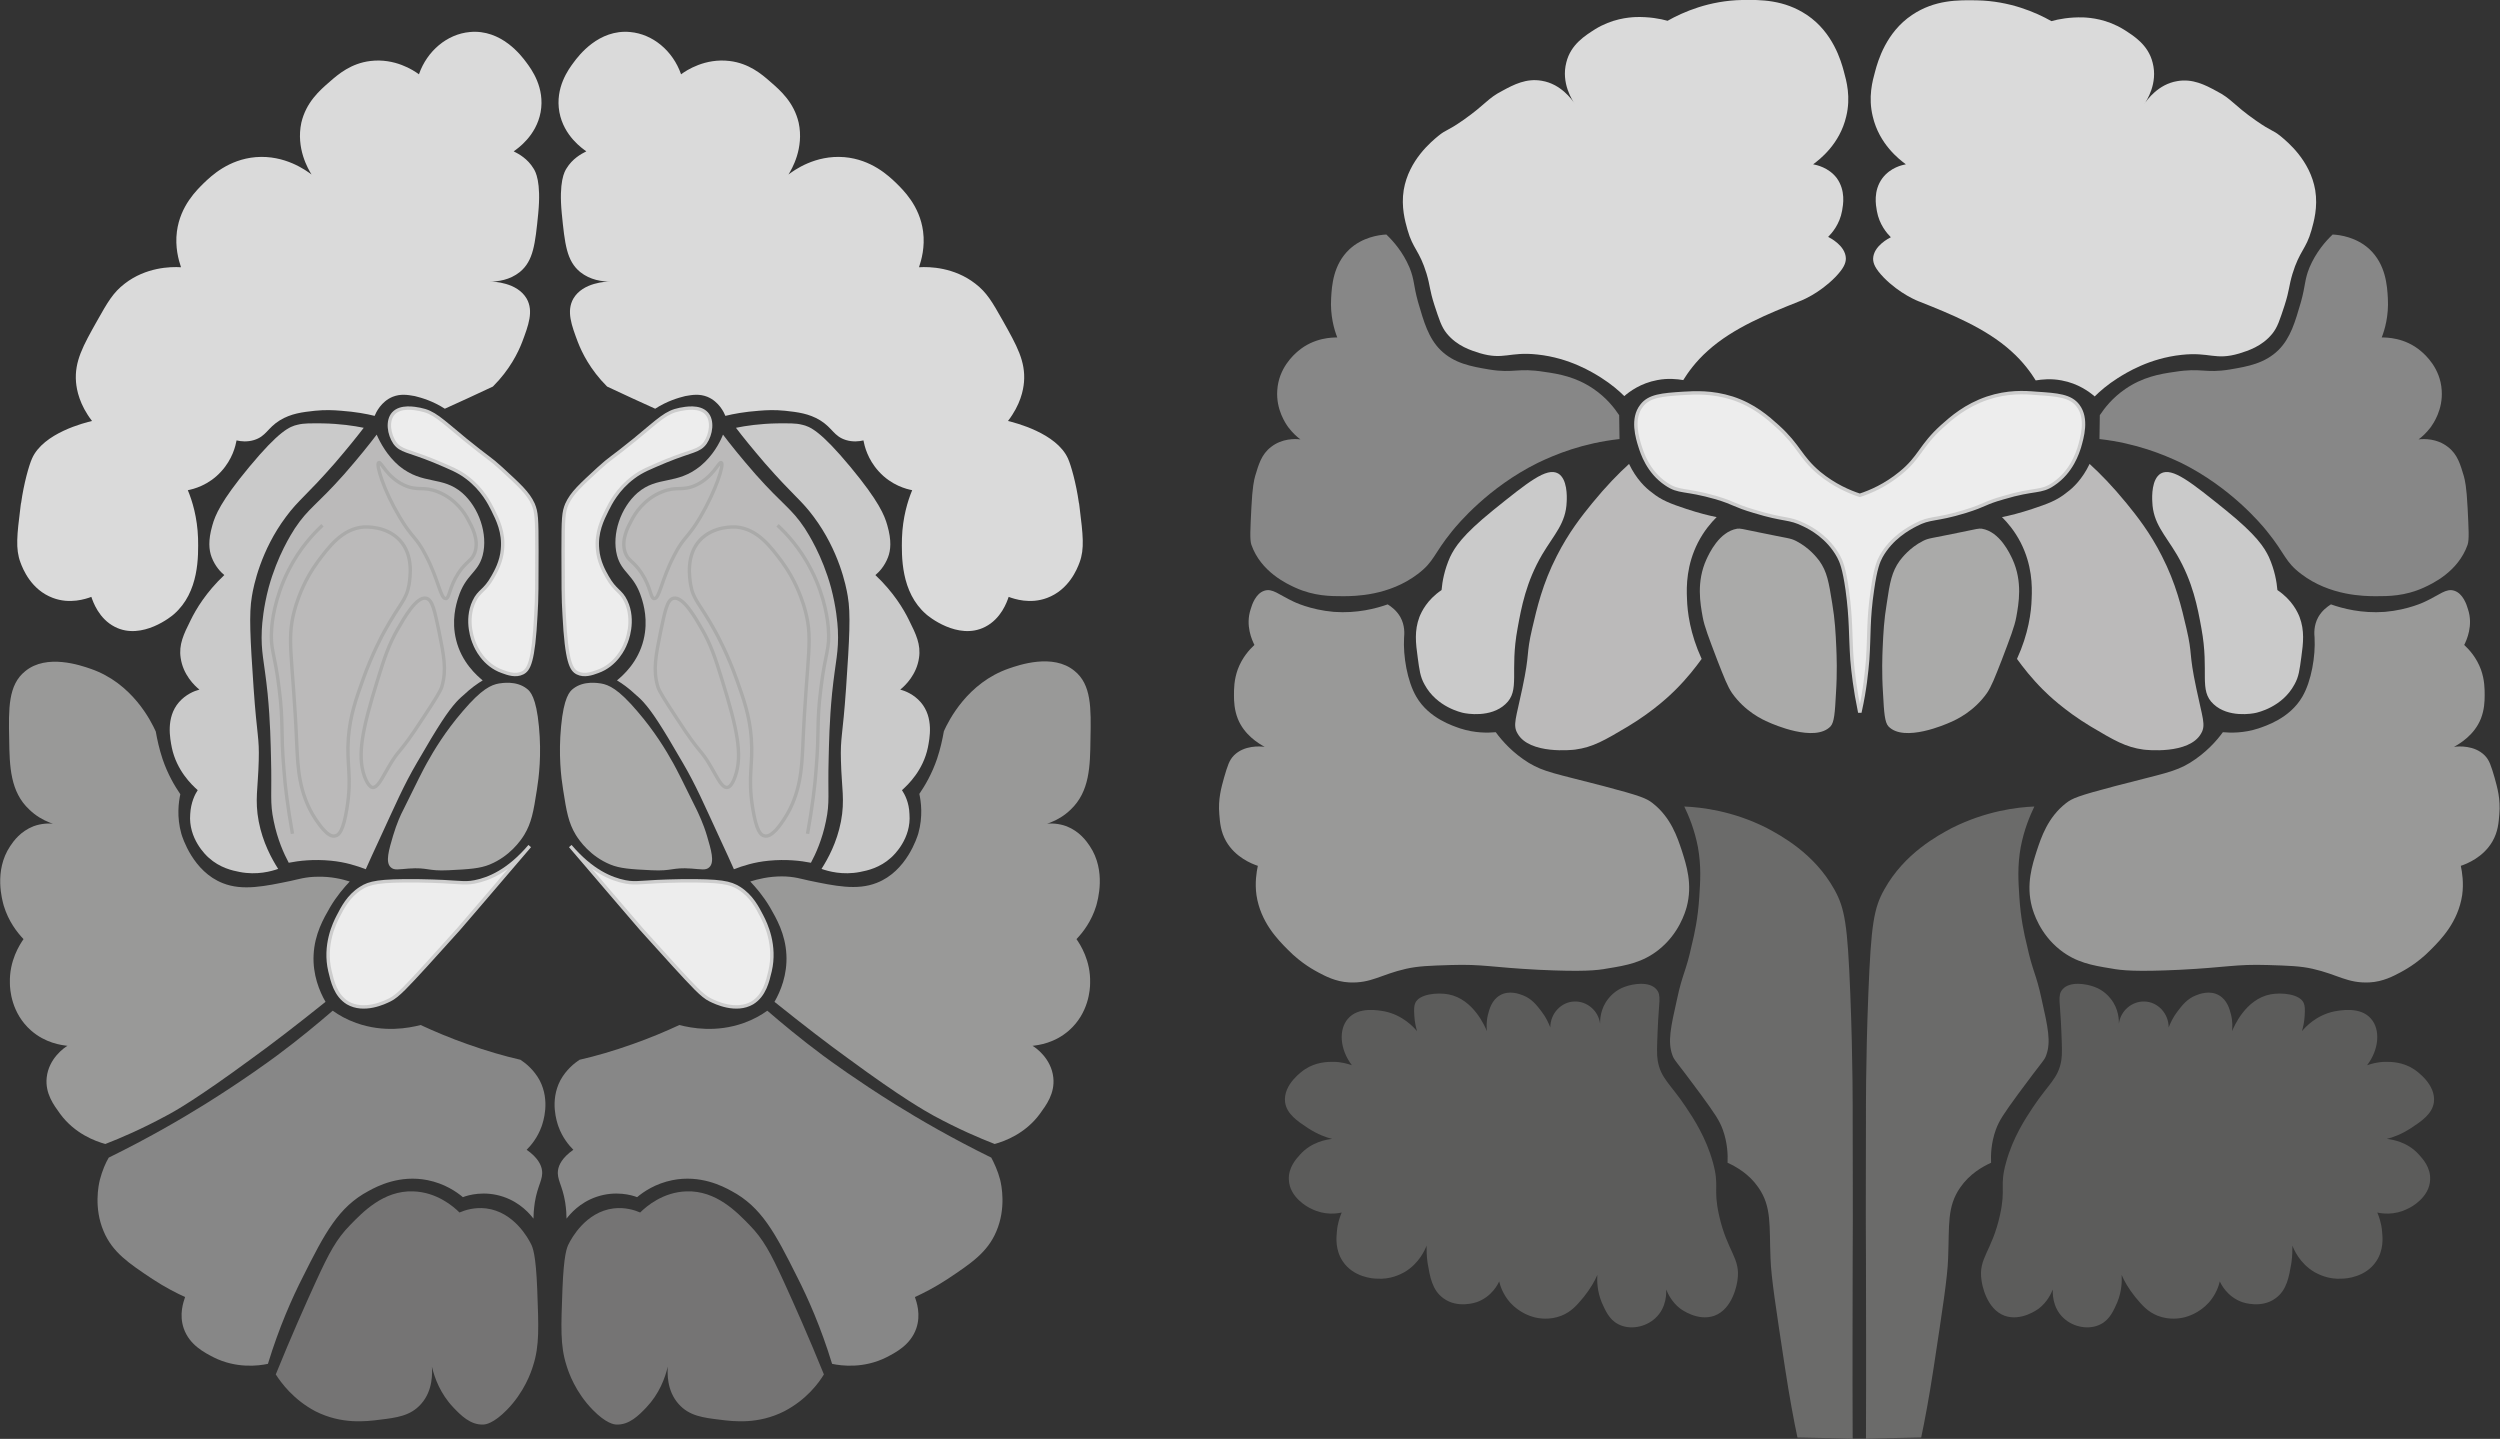 <?xml version="1.0" encoding="utf-8"?>
<!-- Generator: Adobe Illustrator 27.0.0, SVG Export Plug-In . SVG Version: 6.00 Build 0)  -->
<svg version="1.1" xmlns="http://www.w3.org/2000/svg" xmlns:xlink="http://www.w3.org/1999/xlink" x="0px" y="0px"
	viewBox="0 0 733.4 422.1" enable-background="new 0 0 733.4 422.1" xml:space="preserve">
	<rect x="0" y="0" width="733.4" height="422.1" fill="#333333" stroke="none"/>
	<g id="leftCerebellum">
		<path fill="#5C5C5B" d="M604.7,302.1c-0.3-8.2-1.2-10.1,0.4-11.9c2.1-2.4,6.9-1.6,9.3-0.7c2.8,1,4.3,2.9,4.8,3.5
		c2.4,3,2.4,6.3,2.4,7.3c0.5-3.8,3.8-6.6,7.5-6.5c3.9,0.1,7.1,3.5,7.1,7.6c0.5-1.2,1.2-2.9,2.6-4.7c1.3-1.7,2.8-3.7,5.4-4.7
		c1-0.4,4.1-1.6,6.8,0c2.4,1.4,3.1,4.1,3.5,5.7c0.5,2,0.4,3.7,0.3,4.8c0.5-1.2,3.9-9.4,11.3-10.8c3.3-0.6,8.5-0.1,9.7,2.5
		c0.4,0.9,0.4,1.9,0.3,3.7c-0.1,2-0.5,3.5-0.8,4.6c1-1.2,4.2-4.7,9.5-5.8c1.8-0.3,7.7-1.5,10.8,2.2c2.7,3.1,2.4,8.9-1.2,13.6
		c1.2-0.4,3.1-1,5.5-1c1.5,0,5,0,8.3,2.2c0.6,0.4,6.5,4.4,5.8,9.7c-0.5,3.4-3.6,5.5-6.8,7.6c-2.8,1.8-5.3,2.7-7,3.1
		c1.5,0.2,6,0.8,9.4,4.6c1.1,1.2,3.5,3.8,3.3,7.4c-0.2,5.1-5.4,8-6.6,8.5c-3.9,2-7.6,1.4-8.9,1.1c0.5,1.2,1.2,3.1,1.4,5.5
		c0.2,1.9,0.5,5.5-1.7,8.8c-3.1,4.7-8.9,5.1-10,5.1c-4,0.3-7-1.3-8.1-1.9c-4.4-2.6-6.1-6.7-6.5-7.8c0,1.2,0,3-0.3,5.1
		c-0.7,4-1.3,8-4.7,10.4c-4.1,3-9.4,1.2-9.7,1.1c-4.5-1.6-6.3-5.4-6.6-6.1c-0.3,1.3-1.1,3.8-3.2,6.2c-2.9,3.2-6.3,4.1-7,4.3
		c-1.5,0.4-4.6,0.9-8-0.4c-3-1.2-4.6-3.1-6.6-5.5c-2-2.5-3.3-4.8-4-6.5c0.1,1.7,0.1,4.7-1.3,8.1c-1,2.2-2.1,5-4.9,6.4
		c-3.3,1.7-7.9,0.9-10.8-1.8c-3.5-3.2-3.2-7.7-3.2-8.4c-0.5,1.2-1.6,3.6-4,5.5c-0.4,0.3-5.2,3.9-10.1,2.2c-5.5-2-6.7-9.5-6.8-10.4
		c-1-6.6,3-8.3,5.4-19.1c1.8-8.1-0.2-8.3,1.8-15.5c2-7.3,5.7-12.9,7.9-16.2c4.6-6.9,7.4-8.4,8.3-13.7
		C605,309.3,604.9,306.9,604.7,302.1z" />
	</g>
	<g id="rightCerebellum">
		<path fill="#5C5C5B" d="M486.3,302.1c0.3-8.2,1.2-10.1-0.4-11.9c-2.1-2.4-6.9-1.6-9.3-0.7c-2.8,1-4.3,2.9-4.8,3.5
		c-2.4,3-2.4,6.3-2.4,7.3c-0.5-3.8-3.8-6.6-7.5-6.5c-3.9,0.1-7.1,3.5-7.1,7.6c-0.5-1.2-1.2-2.9-2.6-4.7c-1.3-1.7-2.8-3.7-5.4-4.7
		c-1-0.4-4.1-1.6-6.8,0c-2.4,1.4-3.1,4.1-3.5,5.7c-0.5,2-0.4,3.7-0.3,4.8c-0.5-1.2-3.9-9.4-11.3-10.8c-3.3-0.6-8.5-0.1-9.7,2.5
		c-0.4,0.9-0.4,1.9-0.3,3.7c0.1,2,0.5,3.5,0.8,4.6c-1-1.2-4.2-4.7-9.5-5.8c-1.8-0.3-7.7-1.5-10.8,2.2c-2.7,3.1-2.4,8.9,1.2,13.6
		c-1.2-0.4-3.1-1-5.5-1c-1.5,0-5,0-8.3,2.2c-0.6,0.4-6.5,4.4-5.8,9.7c0.5,3.4,3.6,5.5,6.8,7.6c2.8,1.8,5.3,2.7,7,3.1
		c-1.5,0.2-6,0.8-9.4,4.6c-1.1,1.2-3.5,3.8-3.3,7.4c0.2,5.1,5.4,8,6.6,8.5c3.9,2,7.6,1.4,8.9,1.1c-0.5,1.2-1.2,3.1-1.4,5.5
		c-0.2,1.9-0.5,5.5,1.7,8.8c3.1,4.7,8.9,5.1,10,5.1c4,0.3,7-1.3,8.1-1.9c4.4-2.6,6.1-6.7,6.5-7.8c0,1.2,0,3,0.3,5.1
		c0.7,4,1.3,8,4.7,10.4c4.1,3,9.4,1.2,9.7,1.1c4.5-1.6,6.3-5.4,6.6-6.1c0.3,1.3,1.1,3.8,3.2,6.2c2.9,3.2,6.3,4.1,7,4.3
		c1.5,0.4,4.6,0.9,8-0.4c3-1.2,4.6-3.1,6.6-5.5c2-2.5,3.3-4.8,4-6.5c-0.1,1.7-0.1,4.7,1.3,8.1c1,2.2,2.1,5,4.9,6.4
		c3.3,1.7,7.9,0.9,10.8-1.8c3.5-3.2,3.2-7.7,3.2-8.4c0.5,1.2,1.6,3.6,4,5.5c0.4,0.3,5.2,3.9,10.1,2.2c5.5-2,6.7-9.5,6.8-10.4
		c1-6.6-3-8.3-5.4-19.1c-1.8-8.1,0.2-8.3-1.8-15.5c-2-7.3-5.7-12.9-7.9-16.2c-4.6-6.9-7.4-8.4-8.3-13.7
		C486,309.3,486.1,306.9,486.3,302.1z" />
	</g>
	<g id="leftBrainstem">
		<path fill="#6B6B6A" d="M596.8,236.6c-1.3,2.7-3,6.7-4,11.9c-1,5.6-0.7,10-0.4,14.7c0.4,6.2,1.4,10.8,2.2,14
		c1.7,7.9,2.7,8.3,4.3,15.8c1.9,8.4,2.8,12.6,1.4,16.5c-0.6,1.7-0.8,1.3-8.3,11.5c-4.3,5.9-5.5,7.7-6.5,10.4
		c-1.4,3.9-1.5,7.4-1.4,9.7c-2.6,1.2-6.3,3.3-9,7.2c-4,5.7-3.2,11.1-3.6,20.9c-0.2,5.7-1.6,14.6-4.3,32.4
		c-1.3,8.5-2.6,15.4-3.6,20.1c-5.4,0.1-10.8,0.2-16.2,0.4c0.1-22.2,0-40.3,0-52.9c-0.1-13.9,0-27.8,0-41.7c0-0.4-0.1-15.8,0.7-36
		c0.8-20.3,1.6-25.1,4.7-30.6c5.9-10.6,15.7-15.8,19.8-18C582.6,237.9,591.7,236.8,596.8,236.6z" />
	</g>
	<g id="rightBrainstem">
		<path fill="#6B6B6A" d="M494.1,236.6c1.3,2.7,3,6.7,4,11.9c1,5.6,0.7,10,0.4,14.7c-0.4,6.2-1.4,10.8-2.2,14
		c-1.7,7.9-2.7,8.3-4.3,15.8c-1.9,8.4-2.8,12.6-1.4,16.5c0.6,1.7,0.8,1.3,8.3,11.5c4.3,5.9,5.5,7.7,6.5,10.4
		c1.4,3.9,1.5,7.4,1.4,9.7c2.6,1.2,6.3,3.3,9,7.2c4,5.7,3.2,11.1,3.6,20.9c0.2,5.7,1.6,14.6,4.3,32.4c1.3,8.5,2.6,15.4,3.6,20.1
		c5.4,0.1,10.8,0.2,16.2,0.4c-0.1-22.2,0-40.3,0-52.9c0.1-13.9,0-27.8,0-41.7c0-0.4,0.1-15.8-0.7-36c-0.8-20.3-1.6-25.1-4.7-30.6
		c-5.9-10.6-15.7-15.8-19.8-18C508.4,237.9,499.2,236.8,494.1,236.6z" />
	</g>
	<g id="leftThalamus">
		<path fill="#AAAAA9" d="M557.3,164.5c0.7-0.9,2.9-3.8,6.8-5.8c1.8-0.9,2.2-0.7,10.8-2.5c5.3-1.1,5.5-1.2,6.5-1.1
		c5.3,0.9,8.2,7.3,9,9c3,6.6,1.8,13,1.1,16.9c-0.5,2.8-1.8,6.1-4.3,12.7c-2,5.1-3,7.7-4.3,9.6c-3.8,5.4-8.9,7.8-10.8,8.6
		c-1.1,0.5-13.5,6-18.1,1.2c-1.1-1.2-1.3-4-1.6-9.7c-0.4-6.2-0.2-11-0.1-13.4c0.2-4.5,0.4-8.2,1.2-13
		C554.4,170.8,555,167.7,557.3,164.5z" />
		<path fill="#AAAAA9" d="M204.5,237.8c-4-8.2-6.1-12.3-7-13.9c-2.1-3.8-5.5-9.4-10.5-15.2c-5.6-6.6-8.4-7.8-10.7-8.2
		c-0.8-0.1-5-0.9-8.1,1.5c-1.1,0.8-2.8,2.6-3.6,11.1c-0.8,8.3,0,14.9,0.6,18.6c1,6.5,1.6,9.7,3.7,13.2c1.1,1.8,4.3,6.3,10.1,8.7
		c2.9,1.2,6,1.4,12.2,1.7c6.1,0.3,6-0.9,11.6-0.5c2.9,0.2,4.3,0.6,5.3-0.4c1.6-1.5,0.5-5.1-0.7-9.2
		C206.3,241.5,204.9,238.7,204.5,237.8z" />
	</g>
	<g id="rightThalamus">
		<path fill="#AAAAA9" d="M118.2,237.8c4-8.2,6.1-12.3,7-13.9c2.1-3.8,5.5-9.4,10.5-15.2c5.6-6.6,8.4-7.8,10.7-8.2
		c0.8-0.1,5-0.9,8.1,1.5c1.1,0.8,2.8,2.6,3.6,11.1c0.8,8.3,0,14.9-0.6,18.6c-1,6.5-1.6,9.7-3.7,13.2c-1.1,1.8-4.3,6.3-10.1,8.7
		c-2.9,1.2-6,1.4-12.2,1.7c-6.1,0.3-6-0.9-11.6-0.5c-2.9,0.2-4.3,0.6-5.3-0.4c-1.6-1.5-0.5-5.1,0.7-9.2
		C116.4,241.5,117.7,238.7,118.2,237.8z" />
		<path fill="#AAAAA9" d="M533.7,164.5c-0.7-0.9-2.9-3.8-6.8-5.8c-1.8-0.9-2.2-0.7-10.8-2.5c-5.3-1.1-5.5-1.2-6.5-1.1
		c-5.3,0.9-8.2,7.3-9,9c-3,6.6-1.8,13-1.1,16.9c0.5,2.8,1.8,6.1,4.3,12.7c2,5.1,3,7.7,4.3,9.6c3.8,5.4,8.9,7.8,10.8,8.6
		c1.1,0.5,13.5,6,18.1,1.2c1.1-1.2,1.3-4,1.6-9.7c0.4-6.2,0.2-11,0.1-13.4c-0.2-4.5-0.4-8.2-1.2-13
		C536.5,170.8,536,167.7,533.7,164.5z" />
	</g>
	<g id="leftBasalganglia">
		<path fill="#BBBABA" d="M613,136.1c3,2.7,6.8,6.6,10.8,11.5c3.1,3.8,6.9,8.6,10.4,15.5c4.2,8.2,5.8,15.2,7.2,21.2
		c1.9,8.1,0.6,6.8,2.9,17.6c1.8,8.7,2.9,10.8,1.4,13.3c-3.5,6.2-16.2,4.8-16.9,4.7c-5.2-0.7-8.6-2.7-15.5-6.8
		c-7.8-4.7-12.6-9.4-14-10.8c-3.3-3.3-5.8-6.5-7.6-9c3.4-7.4,4.2-13.8,4.3-17.6c0.2-3.9,0.1-10-3.2-16.5c-1.8-3.5-3.9-5.9-5.5-7.5
		c2.1-0.4,5.3-1.2,8.9-2.4c4.5-1.5,7.3-2.5,10.2-4.9C608.2,143.1,610.9,140.5,613,136.1z" />
		<path fill="#BBBABA" d="M212.1,127.5c2.1,2.8,5.4,6.9,9.6,11.7c8.1,9.1,10.4,9.8,14.4,15.8c1,1.6,5.1,7.9,7.7,17.4
		c1.5,5.7,1.9,10.3,2,12.4c0.3,6.6-0.7,8.9-1.7,18.6c-0.8,8.2-0.9,15-1,18.9c-0.3,11.1,0.4,12.9-0.8,18.6c-1.1,5.4-3,9.6-4.4,12.2
		c-3-0.6-7.3-1.1-12.4-0.6c-4.2,0.4-7.6,1.5-10.2,2.5c-1-2.2-2.4-5.4-4.2-9.2c-4.4-9.5-6.9-15.4-10.9-22.2
		c-6.3-10.9-8.9-14.8-11.5-17.7c-1-1.1-2.1-2-2.1-2c-2.1-2-4.1-3.4-5.6-4.3c1.7-1.4,6.2-5.3,7.8-11.9c1.4-5.7,0-10.4-0.6-12.3
		c-2.2-7-5.8-7.2-7.2-12.5c-1.6-6.2,1.1-14,6-18.3c5.9-5.1,11.5-2.2,18.5-7.9C209.1,133.7,211.1,130,212.1,127.5z" />
	</g>
	<g id="rightBasalganglia">
		<path fill="#BBBABA" d="M110.5,127.5c-2.1,2.8-5.4,6.9-9.6,11.7c-8.1,9.1-10.4,9.8-14.4,15.8c-1,1.6-5.1,7.9-7.7,17.4
		c-1.5,5.7-1.9,10.3-2,12.4c-0.3,6.6,0.7,8.9,1.7,18.6c0.8,8.2,0.9,15,1,18.9c0.3,11.1-0.4,12.9,0.8,18.6c1.1,5.4,3,9.6,4.4,12.2
		c3-0.6,7.3-1.1,12.4-0.6c4.2,0.4,7.6,1.5,10.2,2.5c1-2.2,2.4-5.4,4.2-9.2c4.4-9.5,6.9-15.4,10.9-22.2c6.3-10.9,8.9-14.8,11.5-17.7
		c1-1.1,2.1-2,2.1-2c2.1-2,4.1-3.4,5.6-4.3c-1.7-1.4-6.2-5.3-7.8-11.9c-1.4-5.7,0-10.4,0.6-12.3c2.2-7,5.8-7.2,7.2-12.5
		c1.6-6.2-1.1-14-6-18.3c-5.9-5.1-11.5-2.2-18.5-7.9C113.6,133.7,111.6,130,110.5,127.5z" />
		<path fill="#BBBABA" d="M477.9,136.1c-3,2.7-6.8,6.6-10.8,11.5c-3.1,3.8-6.9,8.6-10.4,15.5c-4.2,8.2-5.8,15.2-7.2,21.2
		c-1.9,8.1-0.6,6.8-2.9,17.6c-1.8,8.7-2.9,10.8-1.4,13.3c3.5,6.2,16.2,4.8,16.9,4.7c5.2-0.7,8.6-2.7,15.5-6.8
		c7.8-4.7,12.6-9.4,14-10.8c3.3-3.3,5.8-6.5,7.6-9c-3.4-7.4-4.2-13.8-4.3-17.6c-0.2-3.9-0.1-10,3.2-16.5c1.8-3.5,3.9-5.9,5.5-7.5
		c-2.1-0.4-5.3-1.2-8.9-2.4c-4.5-1.5-7.3-2.5-10.2-4.9C482.7,143.1,480,140.5,477.9,136.1z" />
	</g>
	<g id="leftInsula">
		<path fill="#CACACA" d="M673.1,200.8c1.3-2.3,1.5-4.3,2-7.9c0.6-4.3,1-7.9-0.5-11.9c-0.6-1.5-2.2-5-6.5-7.9
		c-0.2-2.4-0.8-5.9-2.5-9.7c-1.4-2.9-3.6-6.4-12.6-13.7c-10.2-8.2-15.7-12.7-19.1-10.8c-2.7,1.6-2.6,6.7-2.5,8.3
		c0.2,6.3,3.7,9.6,7.2,15.5c4.7,8,6.1,15.5,7.2,21.6c2.4,12.9-0.9,18.2,3.6,22.3c4.3,4,11.3,2.8,12.5,2.5
		C662.2,209,669.5,207.5,673.1,200.8z" />
		<path fill="#CACACA" d="M264.6,231.8c1.8-1.6,6.2-5.8,7.6-12.5c0.5-2.6,1.8-8.8-2.1-13.3c-2-2.3-4.5-3.3-6-3.7
		c1.5-1.2,4.8-4.4,5.5-9.3c0.6-3.9-0.9-7-2.9-11c-1.6-3.3-4.6-8.3-9.9-13.3c1.1-0.9,2.7-2.6,3.7-5.2c0.8-2.1,1.1-4.9-0.2-9.4
		c-0.8-2.9-2.5-7.1-10.8-17.1c-8.8-10.6-11.9-11.9-14.2-12.4c-2-0.5-3.9-0.4-7.3-0.4c-5.1,0.1-9.2,0.7-12.1,1.3
		c1.9,2.5,4.8,6.1,8.5,10.4c8.4,9.6,10.6,10.7,14.3,15.7c7.4,9.9,9.5,20.2,10,23.3c0.9,5.1,0.5,12.4-0.5,27
		c-1,14.4-1.7,14.2-1.5,21.3c0.2,8,1.2,11.5,0,17.8c-1.2,6.2-3.8,10.9-5.7,13.9c2,0.7,6.2,1.9,11.3,0.9c2.1-0.4,5.8-1.2,9.1-4.2
		c0.8-0.7,6-5.6,5.4-12.8C266.7,235.4,265.4,233,264.6,231.8z" />
	</g>
	<g id="rightInsula">
		<path fill="#CACACA" d="M58,231.8c-1.8-1.6-6.2-5.8-7.6-12.5c-0.5-2.6-1.8-8.8,2.1-13.3c2-2.3,4.5-3.3,6-3.7
		c-1.5-1.2-4.8-4.4-5.5-9.3c-0.6-3.9,0.9-7,2.9-11c1.6-3.3,4.6-8.3,9.9-13.3c-1.1-0.9-2.7-2.6-3.7-5.2c-0.8-2.1-1.1-4.9,0.2-9.4
		c0.8-2.9,2.5-7.1,10.8-17.1c8.8-10.6,11.9-11.9,14.2-12.4c2-0.5,3.9-0.4,7.3-0.4c5.1,0.1,9.2,0.7,12.1,1.3
		c-1.9,2.5-4.8,6.1-8.5,10.4c-8.4,9.6-10.6,10.7-14.3,15.7c-7.4,9.9-9.5,20.2-10,23.3c-0.9,5.1-0.5,12.4,0.5,27
		c1,14.4,1.7,14.2,1.5,21.3c-0.2,8-1.2,11.5,0,17.8c1.2,6.2,3.8,10.9,5.7,13.9c-2,0.7-6.2,1.9-11.3,0.9c-2.1-0.4-5.8-1.2-9.1-4.2
		c-0.8-0.7-6-5.6-5.4-12.8C56,235.4,57.2,233,58,231.8z" />
		<path fill="#CACACA" d="M417.9,200.8c-1.3-2.3-1.5-4.3-2-7.9c-0.6-4.3-1-7.9,0.5-11.9c0.6-1.5,2.2-5,6.5-7.9
		c0.2-2.4,0.8-5.9,2.5-9.7c1.4-2.9,3.6-6.4,12.6-13.7c10.2-8.2,15.7-12.7,19.1-10.8c2.7,1.6,2.6,6.7,2.5,8.3
		c-0.2,6.3-3.7,9.6-7.2,15.5c-4.7,8-6.1,15.5-7.2,21.6c-2.4,12.9,0.9,18.2-3.6,22.3c-4.3,4-11.3,2.8-12.5,2.5
		C428.8,209,421.5,207.5,417.9,200.8z" />
	</g>
	<g id="leftOccipital">
		<path fill="#757474" d="M241.7,403.2c-4.5-11.1-8.6-20.3-11.8-27.3c-3.9-8.5-6-12.4-10-16.5c-3.7-3.8-9.8-10.2-18.5-9.9
		c-6.9,0.2-11.8,4.4-13.6,6.2c-1.6-0.7-4.4-1.6-7.8-1.2c-8.2,1-12.4,8.9-13.1,10.3c-0.6,1.1-1.5,3.2-1.9,13.4
		c-0.4,11-0.7,16.5,1.2,22.4c0.6,2,2.6,7.8,7.7,13c3.9,4,6.3,4.3,6.9,4.3c3.8,0.2,6.7-2.8,8.8-5c3.8-4,5.5-8.6,6.3-12
		c-0.1,1.7-0.4,7,3.2,11c3.1,3.5,7.2,4,12.2,4.6c3.9,0.5,11.1,1.4,18.8-2.5C236.6,410.6,240.2,405.7,241.7,403.2z" />
	</g>
	<g id="rightOccipital">
		<path fill="#757474" d="M80.9,403.2c4.5-11.1,8.6-20.3,11.8-27.3c3.9-8.5,6-12.4,10-16.5c3.7-3.8,9.8-10.2,18.5-9.9
		c6.9,0.2,11.8,4.4,13.6,6.2c1.6-0.7,4.4-1.6,7.8-1.2c8.2,1,12.4,8.9,13.1,10.3c0.6,1.1,1.5,3.2,1.9,13.4c0.4,11,0.7,16.5-1.2,22.4
		c-0.6,2-2.6,7.8-7.7,13c-3.9,4-6.3,4.3-6.9,4.3c-3.8,0.2-6.7-2.8-8.8-5c-3.8-4-5.5-8.6-6.3-12c0.1,1.7,0.4,7-3.2,11
		c-3.1,3.5-7.2,4-12.2,4.6c-3.9,0.5-11.1,1.4-18.8-2.5C86.1,410.6,82.5,405.7,80.9,403.2z" />
	</g>
	<g id="leftTemporal">
		<path fill="#999998" d="M220.1,258.6c1.6,1.7,3.8,4.2,5.8,7.6c1.9,3.3,4.5,7.8,4.8,13.9c0.3,5.8-1.7,10.7-3.5,13.8
		c8.6,6.9,15.9,12.5,21.6,16.6c15.9,11.7,22.6,15.4,25.1,16.8c7.2,3.9,13.5,6.6,17.9,8.3c2.9-0.8,9-3,13.3-8.9
		c1.8-2.5,4.4-5.9,3.9-10.6c-0.6-5.6-5.2-8.8-6.1-9.3c1.8-0.2,6.5-0.8,10.7-4.5c5.8-5.1,6.2-12.1,6.2-13.9c0.2-6.6-2.9-11.3-4-12.9
		c1.9-2,4.4-5.2,5.8-9.8c0.4-1.5,3-10.2-1.9-17.5c-1-1.5-3-4.3-6.8-5.8c-4.6-1.7-8.8-0.3-10,0.2c2.7-0.3,7.4-1.4,11.2-5.1
		c5.6-5.3,5.7-12.8,5.8-20.6c0.2-9.2,0.3-16.1-4.7-20.1c-6.3-5.2-16.3-1.7-19.2-0.7c-12.2,4.2-17.7,15.3-19.1,18.4
		c-0.4,2.3-1,5.1-2,8.1c-1.5,4.4-3.5,7.8-5.2,10.3c0.5,2.3,1.1,6.6-0.3,11.6c-0.3,1-3.4,11.1-12.2,14.5c-5.8,2.3-12.3,0.9-20-0.7
		c-1.9-0.4-4.3-1.2-7.8-1.2C225.5,257.1,222.3,257.9,220.1,258.6z" />
		<path fill="#999998" d="M683.8,177.3c3.4,1.2,9,2.7,15.8,2.2c7-0.6,11.8-3,11.8-3c4.3-2,6.2-4,8.6-3.2c2.5,0.8,3.6,4,4,5.4
		c1.6,4.8-0.4,9.1-1.1,10.5c1.5,1.4,3.6,3.7,4.9,7.2c1.1,3.1,1.1,5.7,1.1,7.6c0,1.8-0.1,4.2-1.1,6.8c-1.9,4.8-6.1,7.3-7.9,8.3
		c1.4-0.2,6-0.5,9,2.5c1.4,1.4,1.9,3.1,2.9,6.5c0.8,2.9,1.8,6.3,1.4,10.8c-0.2,2.5-0.4,5.1-2,7.9c-2.7,4.7-7.5,6.6-9.3,7.2
		c0.4,1.9,0.9,5,0.4,8.6c-1.2,7.9-6.2,13-9.2,16c-4.1,4.2-8.1,6.2-9,6.7c-1.9,1-5,2.7-9,2.9c-6.5,0.3-9.2-2.3-16.7-4
		c-3.6-0.8-6.8-0.9-13.1-1.1c-9.6-0.3-11.9,0.7-25.9,1.4c-12.7,0.6-17,0.2-20.1-0.4c-5.7-0.9-10.3-1.8-14.9-5.4
		c-6.1-4.8-7.9-11.2-8.3-12.6c-1.8-6.7,0.1-12.4,1.4-16.5c1.3-3.9,3.2-9.8,8.6-14c1.8-1.4,3.4-2.1,14.4-5
		c14.2-3.7,17.4-4.1,21.9-6.8c4.7-2.9,7.8-6.4,9.7-9c2.3,0.2,6.1,0.3,10.4-1.1c2-0.7,9.2-2.9,12.9-9.3c2.7-4.6,3.9-12,3.6-17.3
		c-0.1-1.1-0.3-3.6,1.1-6.1C681.2,179.1,682.7,178,683.8,177.3z" />
	</g>
	<g id="rightTemporal">
		<path fill="#999998" d="M407.1,177.3c-3.4,1.2-9,2.7-15.8,2.2c-7-0.6-11.8-3-11.8-3c-4.3-2-6.2-4-8.6-3.2c-2.5,0.8-3.6,4-4,5.4
		c-1.6,4.8,0.4,9.1,1.1,10.5c-1.5,1.4-3.6,3.7-4.9,7.2c-1.1,3.1-1.1,5.7-1.1,7.6c0,1.8,0.1,4.2,1.1,6.8c1.9,4.8,6.1,7.3,7.9,8.3
		c-1.4-0.2-6-0.5-9,2.5c-1.4,1.4-1.9,3.1-2.9,6.5c-0.8,2.9-1.8,6.3-1.4,10.8c0.2,2.5,0.4,5.1,2,7.9c2.7,4.7,7.5,6.6,9.3,7.2
		c-0.4,1.9-0.9,5-0.4,8.6c1.2,7.9,6.2,13,9.2,16c4.1,4.2,8.1,6.2,9,6.7c1.9,1,5,2.7,9,2.9c6.5,0.3,9.2-2.3,16.7-4
		c3.6-0.8,6.8-0.9,13.1-1.1c9.6-0.3,11.9,0.7,25.9,1.4c12.7,0.6,17,0.2,20.1-0.4c5.7-0.9,10.3-1.8,14.9-5.4
		c6.1-4.8,7.9-11.2,8.3-12.6c1.8-6.7-0.1-12.4-1.4-16.5c-1.3-3.9-3.2-9.8-8.6-14c-1.8-1.4-3.4-2.1-14.4-5
		c-14.2-3.7-17.4-4.1-21.9-6.8c-4.7-2.9-7.8-6.4-9.7-9c-2.3,0.2-6.1,0.3-10.4-1.1c-2-0.7-9.2-2.9-12.9-9.3c-2.7-4.6-3.9-12-3.6-17.3
		c0.1-1.1,0.3-3.6-1.1-6.1C409.7,179.1,408.2,178,407.1,177.3z" />
		<path fill="#999998" d="M102.6,258.6c-1.6,1.7-3.8,4.2-5.8,7.6c-1.9,3.3-4.5,7.8-4.8,13.9c-0.3,5.8,1.7,10.7,3.5,13.8
		c-8.6,6.9-15.9,12.5-21.6,16.6C58,322.2,51.3,326,48.8,327.3c-7.2,3.9-13.5,6.6-17.9,8.3c-2.9-0.8-9-3-13.3-8.9
		c-1.8-2.5-4.4-5.9-3.9-10.6c0.6-5.6,5.2-8.8,6.1-9.3c-1.8-0.2-6.5-0.8-10.7-4.5c-5.8-5.1-6.2-12.1-6.2-13.9
		c-0.2-6.6,2.9-11.3,4-12.9c-1.9-2-4.4-5.2-5.8-9.8c-0.4-1.5-3-10.2,1.9-17.5c1-1.5,3-4.3,6.8-5.8c4.6-1.7,8.8-0.3,10,0.2
		c-2.7-0.3-7.4-1.4-11.2-5.1C3,232.3,2.8,224.8,2.7,217c-0.2-9.2-0.3-16.1,4.7-20.1c6.3-5.2,16.3-1.7,19.2-0.7
		c12.2,4.2,17.7,15.3,19.1,18.4c0.4,2.3,1,5.1,2,8.1c1.5,4.4,3.5,7.8,5.2,10.3c-0.5,2.3-1.1,6.6,0.3,11.6c0.3,1,3.4,11.1,12.2,14.5
		c5.8,2.3,12.3,0.9,20-0.7c1.9-0.4,4.3-1.2,7.8-1.2C97.1,257.1,100.4,257.9,102.6,258.6z" />
	</g>
	<g id="leftParietal">
		<path fill="#878787" d="M615.9,128.8c0-2.3,0.1-4.7,0.1-7c1.4-2.1,3.7-5.1,7.5-7.7c5.1-3.5,10.1-4.4,14.4-5
		c8.1-1.3,8.8,0.5,16.2-0.7c5.4-0.9,10.3-1.8,14.3-5.7c3.6-3.6,4.9-8.3,6.6-14.1c1.4-5,1-6.4,2.5-10.1c1.9-4.5,4.7-7.7,6.8-9.7
		c2.2,0.1,7,0.8,10.8,4.3c4.8,4.5,5.2,10.7,5.4,14.4c0.3,5.1-0.9,9.2-1.8,11.5c1.4,0,6.8,0,11.5,4c1.3,1.1,5.7,5,6.1,11.5
		c0.4,5.7-2.5,9.8-3.2,10.8c-1.3,1.7-2.6,2.9-3.6,3.6c1.6-0.2,5.4-0.3,8.6,2.2c2.9,2.2,3.7,5.3,4.7,8.6c0.3,1.1,0.8,3.1,1.1,9.3
		c0.3,6.2,0.5,9.3,0,10.8c-2.8,8-10.5,11.5-12.9,12.6c-5.5,2.5-10.4,2.5-14,2.5c-3.4,0-13.5-0.1-21.9-6.5
		c-4.9-3.7-4.5-5.7-10.1-12.6c-1.7-2.1-10.6-12.8-25.1-20C634.6,133.3,626.6,130,615.9,128.8z" />
		<path fill="#878787" d="M290.8,339.6c-11.4-5.6-20.9-11.1-28.3-15.7c-11.2-7-19.1-12.8-21-14.2c-6.6-4.9-12.1-9.5-16.4-13.2
		c-1.8,1.3-4.1,2.6-6.9,3.6c-8.1,2.9-15.4,1.5-18.9,0.6c-4.1,1.9-8.6,3.8-13.7,5.6c-5.6,2-10.8,3.5-15.6,4.6c-1.5,1-3.9,2.9-5.6,6
		c-3.2,6.1-1,12.3-0.6,13.5c1.2,3.4,3.2,5.7,4.4,6.9c-3.3,2.3-4.3,4.5-4.5,6c-0.4,2.7,1.3,4.4,2.1,9.4c0.3,2,0.4,3.7,0.4,4.8
		c1-1.3,3.8-4.7,8.8-6.4c5.6-1.9,10.4-0.5,11.9,0.1c1.9-1.6,5.4-4,10.4-5c8.1-1.6,14.6,1.7,17.3,3.2c8.8,4.7,12.8,12.3,19.3,25.3
		c3.1,6.1,6.9,14.6,10.2,25.4c2.8,0.6,9.3,1.4,15.9-1.9c2.7-1.4,7.1-3.6,8.8-8.5c1.4-4.1,0.1-7.7-0.4-9.2c2.4-1.1,5.8-2.8,9.6-5.3
		c6.9-4.6,11.7-7.8,14.3-14c2.9-6.8,1.5-13.5,1.1-15.1C292.7,343.4,291.6,341.1,290.8,339.6z" />
	</g>
	<g id="rightParietal">
		<path fill="#878787" d="M475.1,128.8c0-2.3-0.1-4.7-0.1-7c-1.4-2.1-3.7-5.1-7.5-7.7c-5.1-3.5-10.1-4.4-14.4-5
		c-8.1-1.3-8.8,0.5-16.2-0.7c-5.4-0.9-10.3-1.8-14.3-5.7c-3.6-3.6-4.9-8.3-6.6-14.1c-1.4-5-1-6.4-2.5-10.1c-1.9-4.5-4.7-7.7-6.8-9.7
		c-2.2,0.1-7,0.8-10.8,4.3c-4.8,4.5-5.2,10.7-5.4,14.4c-0.3,5.1,0.9,9.2,1.8,11.5c-1.4,0-6.8,0-11.5,4c-1.3,1.1-5.7,5-6.1,11.5
		c-0.4,5.7,2.5,9.8,3.2,10.8c1.3,1.7,2.6,2.9,3.6,3.6c-1.6-0.2-5.4-0.3-8.6,2.2c-2.9,2.2-3.7,5.3-4.7,8.6c-0.3,1.1-0.8,3.1-1.1,9.3
		c-0.3,6.2-0.5,9.3,0,10.8c2.8,8,10.5,11.5,12.9,12.6c5.5,2.5,10.4,2.5,14,2.5c3.4,0,13.5-0.1,21.9-6.5c4.9-3.7,4.5-5.7,10.1-12.6
		c1.7-2.1,10.6-12.8,25.1-20C456.3,133.3,464.3,130,475.1,128.8z" />
		<path fill="#878787" d="M31.9,339.6c11.4-5.6,20.9-11.1,28.3-15.7c11.2-7,19.1-12.8,21-14.2c6.6-4.9,12.1-9.5,16.4-13.2
		c1.8,1.3,4.1,2.6,6.9,3.6c8.1,2.9,15.4,1.5,18.9,0.6c4.1,1.9,8.6,3.8,13.7,5.6c5.6,2,10.8,3.5,15.6,4.6c1.5,1,3.9,2.9,5.6,6
		c3.2,6.1,1,12.3,0.6,13.5c-1.2,3.4-3.2,5.7-4.4,6.9c3.3,2.3,4.3,4.5,4.5,6c0.4,2.7-1.3,4.4-2.1,9.4c-0.3,2-0.4,3.7-0.4,4.8
		c-1-1.3-3.8-4.7-8.8-6.4c-5.6-1.9-10.4-0.5-11.9,0.1c-1.9-1.6-5.4-4-10.4-5c-8.1-1.6-14.6,1.7-17.3,3.2
		c-8.8,4.7-12.8,12.3-19.3,25.3c-3.1,6.1-6.9,14.6-10.2,25.4c-2.8,0.6-9.3,1.4-15.9-1.9c-2.7-1.4-7.1-3.6-8.8-8.5
		c-1.4-4.1-0.1-7.7,0.4-9.2c-2.4-1.1-5.8-2.8-9.6-5.3c-6.9-4.6-11.7-7.8-14.3-14c-2.9-6.8-1.5-13.5-1.1-15.1
		C30,343.4,31,341.1,31.9,339.6z" />
	</g>
	<g id="leftFrontal">
		<path fill="#DADADA" d="M559.1,48.2c-1.9-1.4-7.8-5.9-9.7-14c-1.4-5.7-0.1-10.4,0.7-13.3c0.8-3,3.2-11.4,10.8-16.5
		c6.7-4.5,13.5-4.4,19.1-4.3c9.6,0.2,17.2,3.5,21.8,6.1c2.1-0.6,5.4-1.2,9.3-1.1c2.2,0.1,7,0.5,12,3.6c2.8,1.8,7.1,4.4,8.4,9.7
		c1.6,6.1-1.8,11.2-2.5,12.2c0.9-1.4,4.2-5.9,9.7-6.8c4.5-0.8,8.2,1.1,11.5,2.9c4.5,2.3,4.8,3.9,11.5,8.6c5,3.5,4.8,2.6,7.4,4.7
		c1.9,1.6,8.6,7,10.1,15.8c0.8,5-0.4,9.2-1.1,11.7c-1.6,5.7-3.5,6-5.6,12.9c-1.1,3.7-0.8,4.5-2.3,9.2c-1.4,4.2-2,6.3-3.6,8.3
		c-3.1,3.8-7.2,5-9.7,5.8c-7.1,2.1-8.6-0.5-16.9,0.4c-9.5,1-16.3,5.3-18.7,6.8c-3,1.9-5.3,3.9-6.8,5.4c-1.5-1.3-4.8-3.8-9.7-4.7
		c-3.1-0.6-5.8-0.3-7.6,0c-1.3-2.1-3.6-5.4-7.2-8.6c-7.5-6.8-18.1-11-26.6-14.4c-0.9-0.3-6.1-2.4-10.8-7.2c-2.5-2.6-3.1-4.1-3.1-5.5
		c0.1-3.8,4.8-6.1,5.2-6.3c-1.1-1.1-3.4-3.7-4.1-7.7c-0.3-1.7-1.1-5.9,1.6-9.6C554.6,49.1,558.1,48.4,559.1,48.2z" />
		<path fill="#DADADA" d="M295.7,123.5c3.7-4.8,4.5-9.1,4.7-11.4c0.5-6.1-2.1-10.7-6.2-18c-3.1-5.5-4.7-8.3-8.1-10.9
		c-6.2-4.8-13.4-5-16.5-4.8c0.7-2.1,1.8-5.9,1.2-10.5c-1-7.6-5.9-12.2-7.9-14.2c-2.2-2.1-7.2-6.9-15.2-7.6
		c-8.6-0.7-14.8,3.9-16.4,5.1c1-1.6,4.6-7.7,3-15.2c-1.4-6-5.4-9.5-8.3-12c-2.6-2.3-6.3-5.4-11.9-6.1c-7.2-0.9-12.7,2.7-14.3,3.9
		c-2.4-6.9-8.3-11.8-14.9-12.4c-9.3-0.9-15.2,7-16.6,8.9c-1.5,2-5.5,7.4-4.2,14.6c1.3,7,6.8,10.7,7.9,11.5c-1.6,0.8-4.1,2.2-5.8,5
		c-0.6,0.9-2.3,3.9-1.4,13.2c0.9,9,1.4,13.9,5.4,17.2c3,2.4,6.5,2.8,8.7,2.8c-0.9,0-7.9,0.2-10.7,5c-2.1,3.7-0.5,7.9,1.3,12.7
		c1.2,3.1,3.6,8.1,8.6,13.1c2.4,1.1,4.9,2.3,7.3,3.4c2.3,1,4.5,2.1,6.8,3.1c3.6-2.3,6.8-3.2,8.8-3.7c2.2-0.4,4.2-0.7,6.5,0.2
		c3.4,1.4,4.9,4.6,5.3,5.6c2.4-0.6,5.7-1.2,9.8-1.5c2.4-0.2,4.7-0.3,7.7,0c3.7,0.4,7,0.8,10.3,2.8c3.7,2.3,4,4.7,7.6,5.8
		c2,0.6,3.8,0.4,5.1,0.1c0.3,1.6,1.2,5.5,4.5,9.1c3.7,4.1,8.2,5.2,9.8,5.5c-1.3,3.1-2.8,8-3,14.1c-0.1,5.1-0.4,15.8,7.1,22.3
		c0.4,0.4,9.3,7.8,17.3,3.7c4.7-2.4,6.4-7.3,6.9-8.8c1.6,0.6,6.3,2.2,11.3,0.3c6.4-2.4,8.8-8.5,9.5-10.4c1.5-4,1-8.1,0-16.2
		c-0.1-0.6-0.1-1.1-0.2-1.3c-0.8-5.7-2.3-11-3.2-13C309.9,127,297.7,124,295.7,123.5z" />
	</g>
	<g id="rightFrontal">
		<path fill="#DADADA" d="M531.9,48.2c1.9-1.4,7.8-5.9,9.7-14c1.4-5.7,0.1-10.4-0.7-13.3c-0.8-3-3.2-11.4-10.8-16.5
		C523.4-0.1,516.5-0.1,511,0c-9.6,0.2-17.2,3.5-21.8,6.1c-2.1-0.6-5.4-1.2-9.3-1.1c-2.2,0.1-7,0.5-12,3.6c-2.8,1.8-7.1,4.4-8.4,9.7
		c-1.6,6.1,1.8,11.2,2.5,12.2c-0.9-1.4-4.2-5.9-9.7-6.8c-4.5-0.8-8.2,1.1-11.5,2.9c-4.5,2.3-4.8,3.9-11.5,8.6
		c-5,3.5-4.8,2.6-7.4,4.7c-1.9,1.6-8.6,7-10.1,15.8c-0.8,5,0.4,9.2,1.1,11.7c1.6,5.7,3.5,6,5.6,12.9c1.1,3.7,0.8,4.5,2.3,9.2
		c1.4,4.2,2,6.3,3.6,8.3c3.1,3.8,7.2,5,9.7,5.8c7.1,2.1,8.6-0.5,16.9,0.4c9.5,1,16.3,5.3,18.7,6.8c3,1.9,5.3,3.9,6.8,5.4
		c1.5-1.3,4.8-3.8,9.7-4.7c3.1-0.6,5.8-0.3,7.6,0c1.3-2.1,3.6-5.4,7.2-8.6c7.5-6.8,18.1-11,26.6-14.4c0.9-0.3,6.1-2.4,10.8-7.2
		c2.5-2.6,3.1-4.1,3.1-5.5c-0.1-3.8-4.8-6.1-5.2-6.3c1.1-1.1,3.4-3.7,4.1-7.7c0.3-1.7,1.1-5.9-1.6-9.6
		C536.4,49.1,532.9,48.4,531.9,48.2z" />
		<path fill="#DADADA" d="M27,123.5c-3.7-4.8-4.5-9.1-4.7-11.4c-0.5-6.1,2.1-10.7,6.2-18c3.1-5.5,4.7-8.3,8.1-10.9
		c6.2-4.8,13.4-5,16.5-4.8c-0.7-2.1-1.8-5.9-1.2-10.5c1-7.6,5.9-12.2,7.9-14.2c2.2-2.1,7.2-6.9,15.2-7.6c8.6-0.7,14.8,3.9,16.4,5.1
		c-1-1.6-4.6-7.7-3-15.2c1.4-6,5.4-9.5,8.3-12c2.6-2.3,6.3-5.4,11.9-6.1c7.2-0.9,12.7,2.7,14.3,3.9c2.4-6.9,8.3-11.8,14.9-12.4
		c9.3-0.9,15.2,7,16.6,8.9c1.5,2,5.5,7.4,4.2,14.6c-1.3,7-6.8,10.7-7.9,11.5c1.6,0.8,4.1,2.2,5.8,5c0.6,0.9,2.3,3.9,1.4,13.2
		c-0.9,9-1.4,13.9-5.4,17.2c-3,2.4-6.5,2.8-8.7,2.8c0.9,0,7.9,0.2,10.7,5c2.1,3.7,0.5,7.9-1.3,12.7c-1.2,3.1-3.6,8.1-8.6,13.1
		c-2.4,1.1-4.9,2.3-7.3,3.4c-2.3,1-4.5,2.1-6.8,3.1c-3.6-2.3-6.8-3.2-8.8-3.7c-2.2-0.4-4.2-0.7-6.5,0.2c-3.4,1.4-4.9,4.6-5.3,5.6
		c-2.4-0.6-5.7-1.2-9.8-1.5c-2.4-0.2-4.7-0.3-7.7,0c-3.7,0.4-7,0.8-10.3,2.8c-3.7,2.3-4,4.7-7.6,5.8c-2,0.6-3.8,0.4-5.1,0.1
		c-0.3,1.6-1.2,5.5-4.5,9.1c-3.7,4.1-8.2,5.2-9.8,5.5c1.3,3.1,2.8,8,3,14.1c0.1,5.1,0.4,15.8-7.1,22.3c-0.4,0.4-9.3,7.8-17.3,3.7
		c-4.7-2.4-6.4-7.3-6.9-8.8c-1.6,0.6-6.3,2.2-11.3,0.3c-6.4-2.4-8.8-8.5-9.5-10.4c-1.5-4-1-8.1,0-16.2c0.1-0.6,0.1-1.1,0.2-1.3
		c0.8-5.7,2.3-11,3.2-13C12.7,127,24.9,124,27,123.5z" />
	</g>
	<g>
		<path fill="none" stroke="#AAAAA9" stroke-miterlimit="10" d="M211.6,135.7c-0.7-0.4-2.3,4.2-7.4,6.6c-4.1,1.9-5.6,0.2-10,2
		c-5.3,2.1-8,6.5-8.8,8.1c-1.1,2-3.3,5.9-2,9.7c0.9,2.5,2.4,2.4,4.8,6c2.8,4.3,2.6,7.4,3.7,7.5c1.6,0.1,2.1-5.5,5.9-12.7
		c2.8-5.5,4-5,7.7-11.3C210,143.9,212.5,136.2,211.6,135.7z" />
		<path fill="none" stroke="#AAAAA9" stroke-miterlimit="10" d="M215.7,227.7c2.2-6.3,0.5-14.1-3.8-28c-2.2-7.2-3.5-10.8-5.9-15
		c-2-3.5-5.6-9.8-8.4-9.2c-1.9,0.4-2.5,3.7-3.8,9.8c-1.4,7-2.3,11.2-0.8,16.2c0.4,1.3,2.1,4,5.6,9.3c7.2,11.1,6.7,8.5,10,14.2
		c2,3.4,3.2,6.2,4.8,6C213.6,231,214.7,230.7,215.7,227.7z" />
		<path fill="none" stroke="#AAAAA9" stroke-miterlimit="10" d="M230.1,240.2c4.9-7.5,5.1-15.4,5.4-21c1.2-28.3,3.4-31.6,0.2-41.9
		c-0.8-2.4-2.5-7.3-6.3-12.5c-3.3-4.4-7.2-9.7-13.5-10.2c-0.6,0-6.6-0.4-10.6,3.9c-4.1,4.5-3,10.9-2.7,13c0.8,4.6,2.7,5.5,7.1,13.5
		c0.7,1.2,3.8,7,6.4,14.3c2,5.6,3.8,10.6,4.3,17.2c0.6,7.9-1.1,11,0.4,20.5c1.1,6.9,2.4,8,3.4,8.2
		C226.4,245.9,229.2,241.6,230.1,240.2z" />
		<path fill="none" stroke="#AAAAA9" stroke-miterlimit="10" d="M236.9,244.6c1.4-7.8,2.2-14.3,2.5-18.7c1-11.8,0.1-13.5,1.4-23.8
		c1.3-10.9,2.7-11.5,2.2-17.7c-0.1-1.7-0.8-9-5-17.2c-3.2-6.3-7.2-10.6-9.9-13.1" />
		<path fill="none" stroke="#AAAAA9" stroke-miterlimit="10" d="M106.9,227.7c-2.2-6.3-0.5-14.1,3.8-28c2.2-7.2,3.5-10.8,5.9-15
		c2-3.5,5.6-9.8,8.4-9.2c1.9,0.4,2.5,3.7,3.8,9.8c1.4,7,2.3,11.2,0.8,16.2c-0.4,1.3-2.1,4-5.6,9.3c-7.2,11.1-6.7,8.5-10,14.2
		c-2,3.4-3.2,6.2-4.8,6C109.1,231,108,230.7,106.9,227.7z" />
		<path fill="none" stroke="#AAAAA9" stroke-miterlimit="10" d="M92.5,240.2c-4.9-7.5-5.1-15.4-5.4-21c-1.2-28.3-3.4-31.6-0.2-41.9
		c0.8-2.4,2.5-7.3,6.3-12.5c3.3-4.4,7.2-9.7,13.5-10.2c0.6,0,6.6-0.4,10.6,3.9c4.1,4.5,3,10.9,2.7,13c-0.8,4.6-2.7,5.5-7.1,13.5
		c-0.7,1.2-3.8,7-6.4,14.3c-2,5.6-3.8,10.6-4.3,17.2c-0.6,7.9,1.1,11-0.4,20.5c-1.1,6.9-2.4,8-3.4,8.2
		C96.2,245.9,93.5,241.6,92.5,240.2z" />
		<path fill="none" stroke="#AAAAA9" stroke-miterlimit="10" d="M85.8,244.6c-1.4-7.8-2.2-14.3-2.5-18.7c-1-11.8-0.1-13.5-1.4-23.8
		c-1.3-10.9-2.7-11.5-2.2-17.7c0.1-1.7,0.8-9,5-17.2c3.2-6.3,7.2-10.6,9.9-13.1" />
		<path fill="none" stroke="#AAAAA9" stroke-miterlimit="10" d="M111.1,135.7c0.7-0.4,2.3,4.2,7.4,6.6c4.1,1.9,5.6,0.2,10,2
		c5.3,2.1,8,6.5,8.8,8.1c1.1,2,3.3,5.9,2,9.7c-0.9,2.5-2.4,2.4-4.8,6c-2.8,4.3-2.6,7.4-3.7,7.5c-1.6,0.1-2.1-5.5-5.9-12.7
		c-2.8-5.5-4-5-7.7-11.3C112.6,143.9,110.2,136.2,111.1,135.7z" />
		<path fill="#EDEDED" stroke="#CDCDCD" stroke-miterlimit="10"
			d="M153.3,197.4c-2,1-4.3,0.2-5.9-0.4c-5.5-1.9-7.8-7.1-8.2-8.2
		c-0.3-0.6-2.8-6.7-0.1-12.4c1.5-3.2,3.1-2.9,5.5-7.2c0.9-1.6,2.5-4.4,2.8-8c0.5-5-1.4-8.8-2.8-11.6c-0.9-1.8-3-6.1-7.7-9.6
		c-2.5-1.9-4.9-2.8-9.6-4.8c-7.6-3.1-9.7-2.8-11.5-5.3c-1.7-2.5-2.3-6.5-0.4-8.6c2.1-2.3,6.2-1.5,7.8-1.2c4.1,0.8,5.9,2.8,13.3,8.9
		c7,5.7,7,5.2,10.6,8.5c5.2,4.8,7.8,7.1,9.3,10.4c1,2.4,1.1,4,1.1,13.8c0,9.2,0,14-0.3,18.6C156.5,194.3,155.1,196.5,153.3,197.4z" />
		<path fill="#EDEDED" stroke="#CDCDCD" stroke-miterlimit="10"
			d="M105.8,260.6c-3.6,2.3-5.3,5.7-6.6,8.2c-1.1,2.1-4.2,8.5-2.4,16.1
		c0.7,2.9,1.6,7.1,5.2,9.3c4.8,2.8,10.8-0.1,12.4-0.9c2.3-1.1,5.1-4.2,10.7-10.3c5.3-5.9,8-8.8,9.4-10.4c3.4-3.9,5.2-6.1,9.1-10.6
		c2.8-3.3,6.9-8.1,11.8-13.8c-6.2,7.3-12,9.7-16.1,10.5c-3.6,0.7-4.1-0.1-16.7-0.3C111.2,258.3,108.4,258.9,105.8,260.6z" />
		<path fill="#EDEDED" stroke="#CDCDCD" stroke-miterlimit="10" d="M169.4,197.4c2,1,4.3,0.2,5.9-0.4c5.5-1.9,7.8-7.1,8.2-8.2
		c0.3-0.6,2.8-6.7,0.1-12.4c-1.5-3.2-3.1-2.9-5.5-7.2c-0.9-1.6-2.5-4.4-2.8-8c-0.5-5,1.4-8.8,2.8-11.6c0.9-1.8,3-6.1,7.7-9.6
		c2.5-1.9,4.9-2.8,9.6-4.8c7.6-3.1,9.7-2.8,11.5-5.3c1.7-2.5,2.3-6.5,0.4-8.6c-2.1-2.3-6.2-1.5-7.8-1.2c-4.1,0.8-5.9,2.8-13.3,8.9
		c-7,5.7-7,5.2-10.6,8.5c-5.2,4.8-7.8,7.1-9.3,10.4c-1,2.4-1.1,4-1.1,13.8c0,9.2,0,14,0.3,18.6C166.2,194.3,167.6,196.5,169.4,197.4
		z" />
		<path fill="#EDEDED" stroke="#CDCDCD" stroke-miterlimit="10" d="M216.9,260.6c3.6,2.3,5.3,5.7,6.6,8.2c1.1,2.1,4.2,8.5,2.4,16.1
		c-0.7,2.9-1.6,7.1-5.2,9.3c-4.8,2.8-10.8-0.1-12.4-0.9c-2.3-1.1-5.1-4.2-10.7-10.3c-5.3-5.9-8-8.8-9.4-10.4
		c-3.4-3.9-5.2-6.1-9.1-10.6c-2.8-3.3-6.9-8.1-11.8-13.8c6.2,7.3,12,9.7,16.1,10.5c3.6,0.7,4.1-0.1,16.7-0.3
		C211.4,258.3,214.2,258.9,216.9,260.6z" />
		<path fill="#EDEDED" stroke="#CDCDCD" stroke-miterlimit="10" d="M545.6,145.3c3.1-1,7.5-2.9,11.9-6.5c5.8-4.7,5.8-7.9,12.2-13.7
		c2.9-2.6,6.9-6.1,13.3-8.3c6-2,10.9-1.7,14.4-1.4c6.2,0.4,10,0.7,12.2,3.6c2.9,3.8,1.2,9.4,0.4,12.2c-0.5,1.5-2.2,7.2-7.6,10.8
		c-3.8,2.6-5.4,1.2-14.7,4c-5.7,1.6-5,2.1-11.1,4c-9.1,2.8-10.2,1.6-14.7,4c-1.9,1-7,3.7-10.1,9.3c-0.7,1.3-1.6,3.3-2.5,9.7
		c-1.3,8.7-0.9,13.3-1.4,20.5c-0.3,3.6-0.8,8.8-2.2,15.1h-0.2c-1.3-6.3-1.9-11.5-2.2-15.1c-0.5-7.2-0.2-11.8-1.4-20.5
		c-0.9-6.4-1.8-8.4-2.5-9.7c-3.1-5.7-8.2-8.4-10.1-9.3c-4.6-2.3-5.6-1.2-14.7-4c-6.1-1.8-5.5-2.3-11.1-4c-9.4-2.7-10.9-1.4-14.7-4
		c-5.4-3.6-7.1-9.3-7.6-10.8c-0.9-2.8-2.6-8.4,0.4-12.2c2.2-2.9,6-3.2,12.2-3.6c3.4-0.2,8.4-0.5,14.4,1.4c6.4,2.1,10.4,5.7,13.3,8.3
		c6.4,5.8,6.5,8.9,12.2,13.7c4.4,3.6,8.8,5.5,11.9,6.5H545.6z" />
	</g>
</svg>